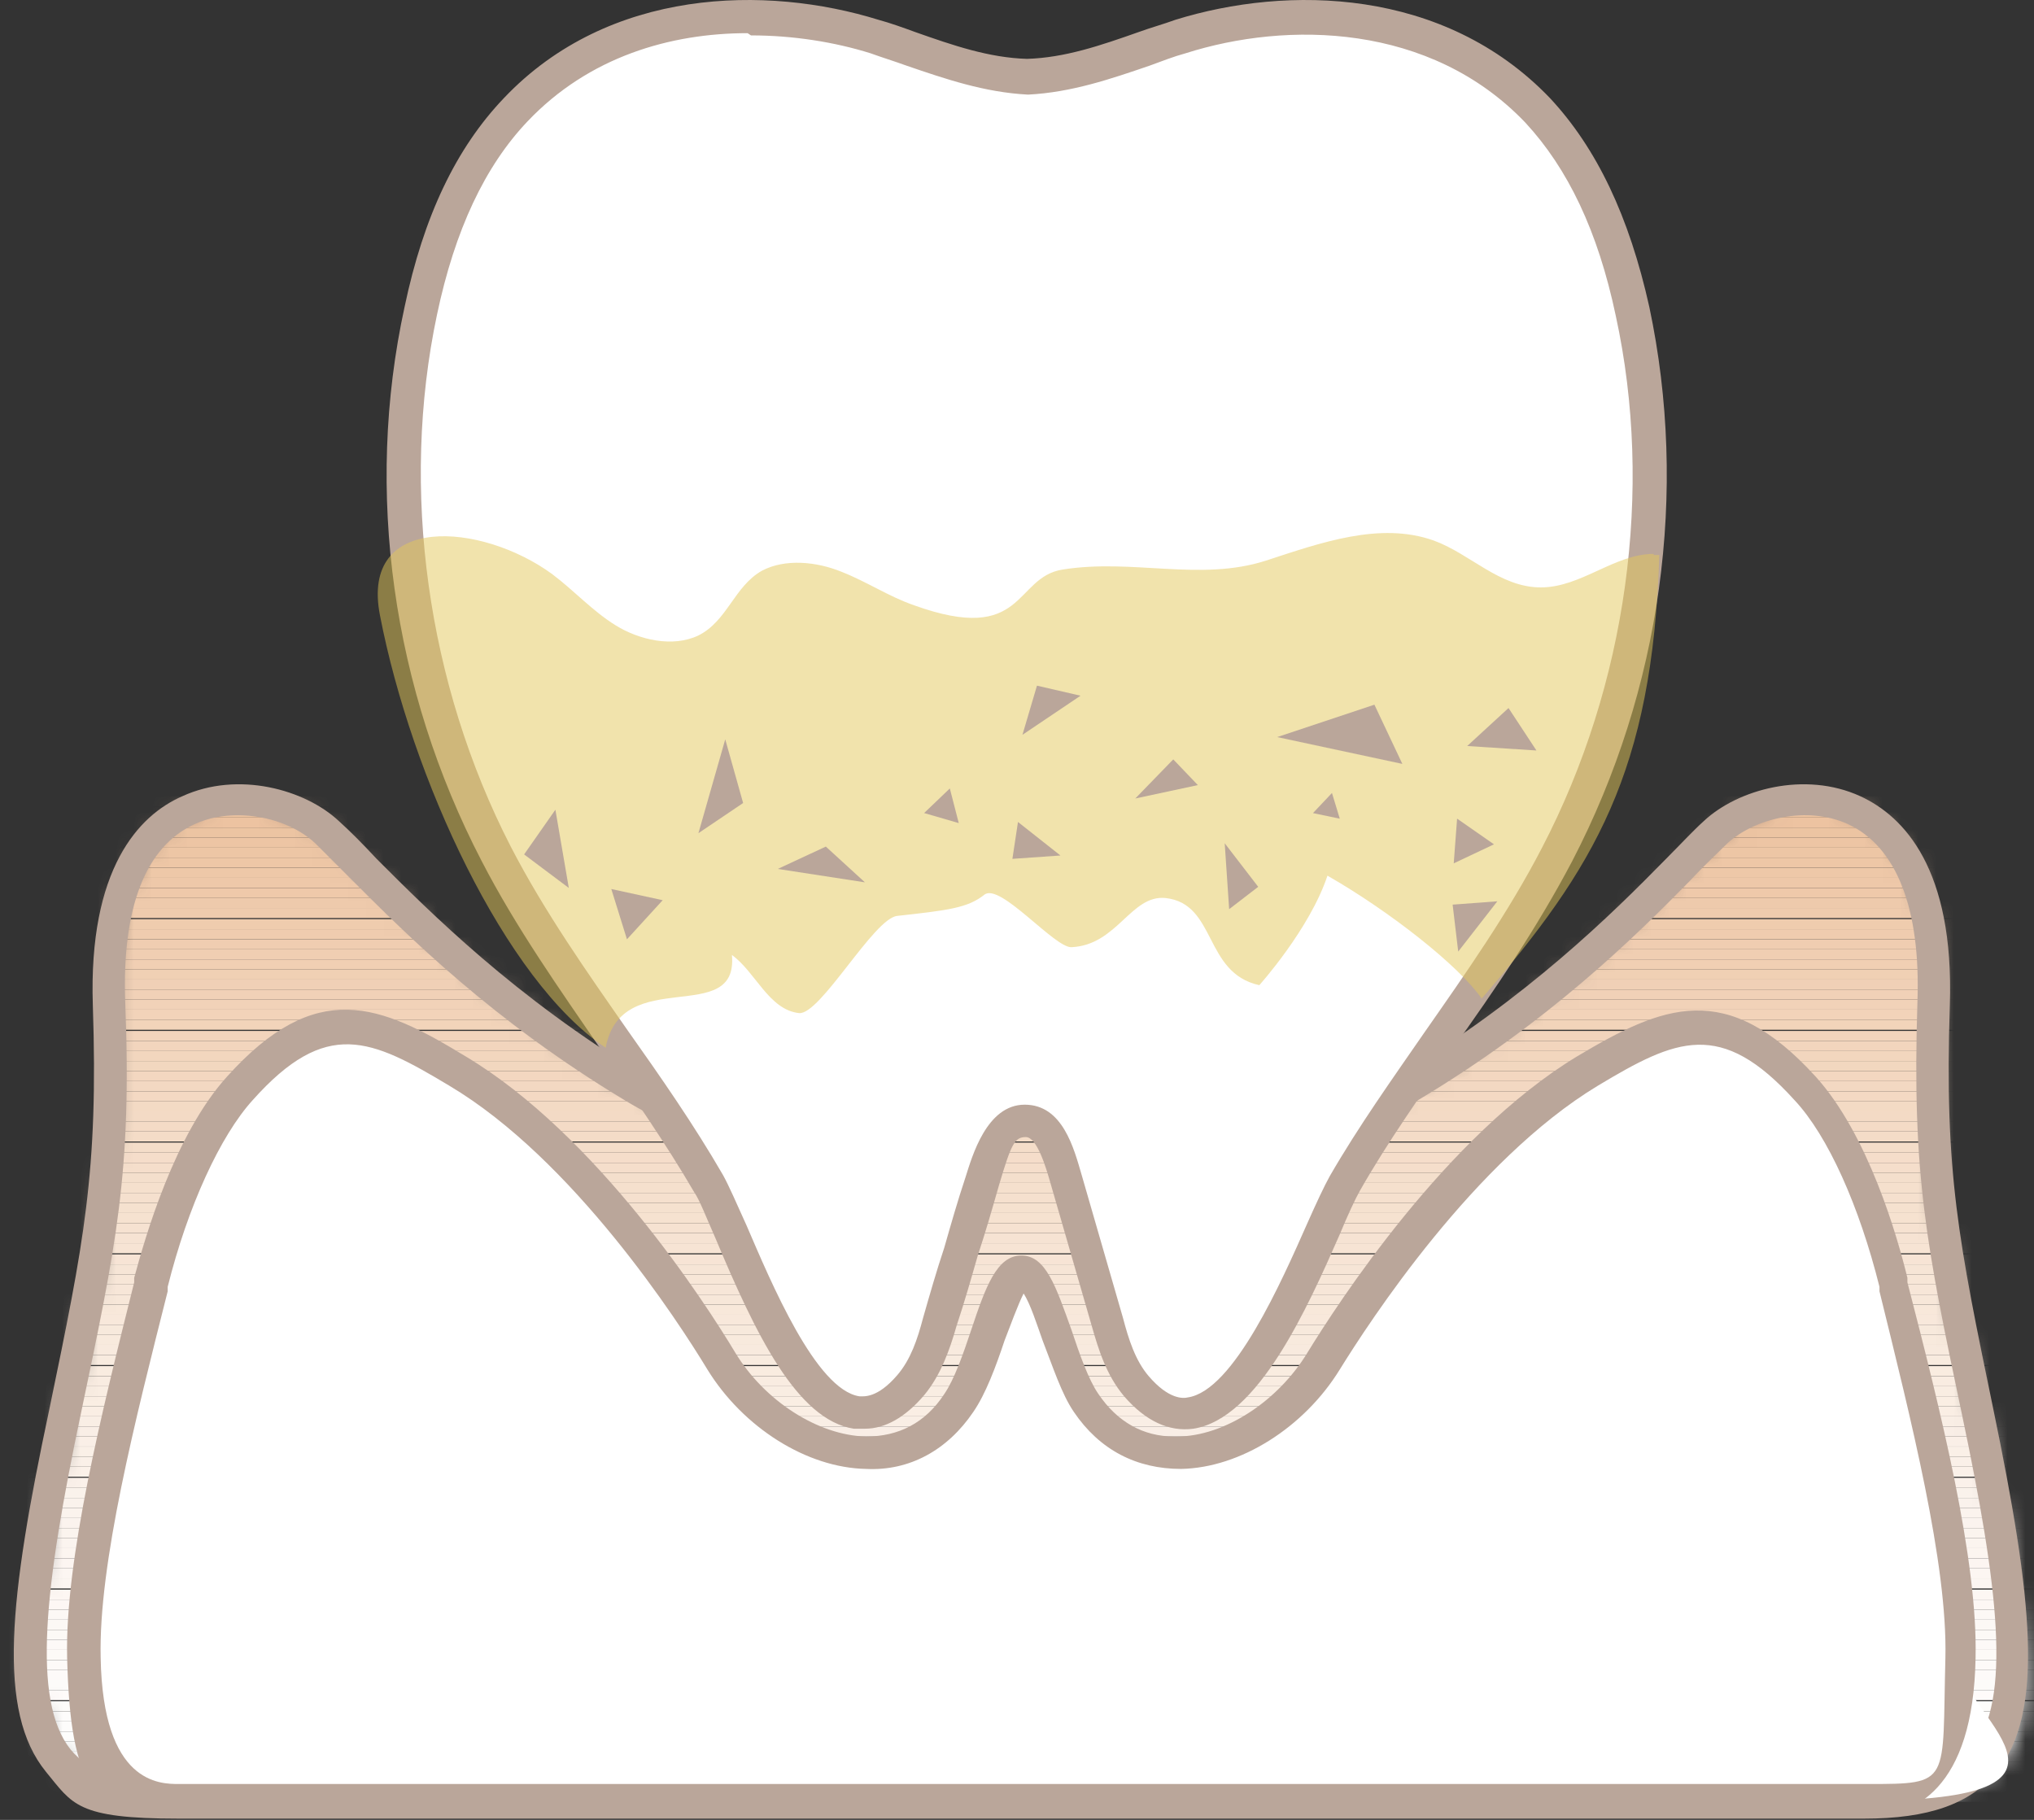 <svg width="114" height="102" viewBox="0 0 114 102" fill="none" xmlns="http://www.w3.org/2000/svg">
<rect x="0" y="0" width="114" height="102" fill="#333333" stroke="none"/>
<mask id="mask0_631_7666" style="mask-type:luminance" maskUnits="userSpaceOnUse" x="1" y="44" width="113" height="57">
<path d="M110.913 79.135C108.909 69.616 108.095 65.733 108.471 56.214C108.972 42.75 99.453 43.627 96.259 46.57C93.316 49.263 88.181 55.338 79.038 60.849C70.897 65.733 62.756 64.856 57.433 58.907C57.433 58.907 57.433 58.907 57.307 58.907C57.182 58.907 57.182 58.907 57.182 58.907C51.859 64.856 43.718 65.733 35.577 60.849C26.434 55.338 21.299 49.263 18.355 46.57C15.162 43.627 5.643 42.813 6.144 56.214C6.519 65.733 5.705 69.616 3.701 79.135C0.382 95.041 0.695 100.99 10.089 100.99C19.483 100.99 45.91 100.99 57.307 100.99H57.433C68.83 100.99 93.191 100.99 104.651 100.99C116.111 100.99 114.358 95.041 111.039 79.135H110.913Z" fill="white"/>
</mask>
<g mask="url(#mask0_631_7666)">
<path d="M114.231 100.426H0.256V100.989H114.231V100.426Z" fill="white"/>
<path d="M114.231 99.863H0.256V100.427H114.231V99.863Z" fill="white"/>
<path d="M114.231 99.297H0.256V99.861H114.231V99.297Z" fill="white"/>
<path d="M114.231 98.734H0.256V99.298H114.231V98.734Z" fill="#FFFDFD"/>
<path d="M114.231 98.172H0.256V98.736H114.231V98.172Z" fill="#FFFDFD"/>
<path d="M114.231 97.609H0.256V98.173H114.231V97.609Z" fill="#FDFDFC"/>
<path d="M114.231 97.047H0.256V97.611H114.231V97.047Z" fill="#FDFDFC"/>
<path d="M114.231 96.481H0.256V97.044H114.231V96.481Z" fill="#FDFCFB"/>
<path d="M114.231 95.918H0.256V96.482H114.231V95.918Z" fill="#FDFCFB"/>
<path d="M114.231 95.352H0.256V95.915H114.231V95.352Z" fill="#FDFCFA"/>
<path d="M114.231 94.727H0.256V95.29H114.231V94.727Z" fill="#FFFBFA"/>
<path d="M114.231 94.164H0.256V94.728H114.231V94.164Z" fill="#FCFBF9"/>
<path d="M114.231 93.602H0.256V94.165H114.231V93.602Z" fill="#FDFAF9"/>
<path d="M114.231 93.039H0.256V93.603H114.231V93.039Z" fill="#FDFAF8"/>
<path d="M114.231 92.473H0.256V93.036H114.231V92.473Z" fill="#FDFAF7"/>
<path d="M114.231 91.91H0.256V92.474H114.231V91.91Z" fill="#FDF9F7"/>
<path d="M114.231 91.348H0.256V91.911H114.231V91.348Z" fill="#FCF9F6"/>
<path d="M114.231 90.781H0.256V91.345H114.231V90.781Z" fill="#FCF8F5"/>
<path d="M114.231 90.219H0.256V90.782H114.231V90.219Z" fill="#FCF8F5"/>
<path d="M114.231 89.656H0.256V90.22H114.231V89.656Z" fill="#FDF7F4"/>
<path d="M114.231 89.094H0.256V89.657H114.231V89.094Z" fill="#FDF7F3"/>
<path d="M114.231 88.465H0.256V89.028H114.231V88.465Z" fill="#FCF6F2"/>
<path d="M114.231 87.902H0.256V88.466H114.231V87.902Z" fill="#FCF6F2"/>
<path d="M114.231 87.34H0.256V87.903H114.231V87.34Z" fill="#FCF5F1"/>
<path d="M114.231 86.773H0.256V87.337H114.231V86.773Z" fill="#FCF5F0"/>
<path d="M114.231 86.211H0.256V86.775H114.231V86.211Z" fill="#FBF4EF"/>
<path d="M114.231 85.648H0.256V86.212H114.231V85.648Z" fill="#FBF4EE"/>
<path d="M114.231 85.086H0.256V85.65H114.231V85.086Z" fill="#FBF3EE"/>
<path d="M114.231 84.519H0.256V85.083H114.231V84.519Z" fill="#FBF3ED"/>
<path d="M114.231 83.957H0.256V84.521H114.231V83.957Z" fill="#FAF2EC"/>
<path d="M114.231 83.394H0.256V83.958H114.231V83.394Z" fill="#FAF2EB"/>
<path d="M114.231 82.828H0.256V83.392H114.231V82.828Z" fill="#FBF1EA"/>
<path d="M114.231 82.203H0.256V82.767H114.231V82.203Z" fill="#FBF1E9"/>
<path d="M114.231 81.641H0.256V82.204H114.231V81.641Z" fill="#FAF0E8"/>
<path d="M114.231 81.078H0.256V81.642H114.231V81.078Z" fill="#FAF0E7"/>
<path d="M114.231 80.512H0.256V81.075H114.231V80.512Z" fill="#FAEFE7"/>
<path d="M114.231 79.949H0.256V80.513H114.231V79.949Z" fill="#F9EEE6"/>
<path d="M114.231 79.383H0.256V79.946H114.231V79.383Z" fill="#F9EEE5"/>
<path d="M114.231 78.82H0.256V79.384H114.231V78.82Z" fill="#FAEEE4"/>
<path d="M114.231 78.258H0.256V78.821H114.231V78.258Z" fill="#FAEEE3"/>
<path d="M114.231 77.695H0.256V78.259H114.231V77.695Z" fill="#F9EDE2"/>
<path d="M114.231 77.133H0.256V77.696H114.231V77.133Z" fill="#F9ECE1"/>
<path d="M114.231 76.566H0.256V77.13H114.231V76.566Z" fill="#F9ECE0"/>
<path d="M114.231 75.941H0.256V76.505H114.231V75.941Z" fill="#F8EBDF"/>
<path d="M114.231 75.375H0.256V75.939H114.231V75.375Z" fill="#F8EADE"/>
<path d="M114.231 74.812H0.256V75.376H114.231V74.812Z" fill="#F8EADD"/>
<path d="M114.231 74.25H0.256V74.814H114.231V74.25Z" fill="#F7E9DC"/>
<path d="M114.231 73.688H0.256V74.251H114.231V73.688Z" fill="#F8E8DB"/>
<path d="M114.231 73.125H0.256V73.689H114.231V73.125Z" fill="#F8E8DA"/>
<path d="M114.231 72.559H0.256V73.122H114.231V72.559Z" fill="#F7E7D9"/>
<path d="M114.231 71.996H0.256V72.56H114.231V71.996Z" fill="#F7E6D8"/>
<path d="M114.231 71.43H0.256V71.993H114.231V71.43Z" fill="#F7E6D7"/>
<path d="M114.231 70.867H0.256V71.431H114.231V70.867Z" fill="#F6E5D6"/>
<path d="M114.231 70.305H0.256V70.868H114.231V70.305Z" fill="#F7E4D5"/>
<path d="M114.231 69.68H0.256V70.243H114.231V69.68Z" fill="#F7E4D4"/>
<path d="M114.231 69.117H0.256V69.681H114.231V69.117Z" fill="#F6E3D3"/>
<path d="M114.231 68.551H0.256V69.114H114.231V68.551Z" fill="#F6E2D1"/>
<path d="M114.231 67.984H0.256V68.548H114.231V67.984Z" fill="#F6E2D0"/>
<path d="M114.231 67.422H0.256V67.986H114.231V67.422Z" fill="#F5E1CF"/>
<path d="M114.231 66.859H0.256V67.423H114.231V66.859Z" fill="#F5E0CE"/>
<path d="M114.231 66.297H0.256V66.861H114.231V66.297Z" fill="#F5E0CD"/>
<path d="M114.231 65.734H0.256V66.298H114.231V65.734Z" fill="#F4DFCC"/>
<path d="M114.231 65.172H0.256V65.736H114.231V65.172Z" fill="#F5DECB"/>
<path d="M114.231 64.606H0.256V65.169H114.231V64.606Z" fill="#F5DDCA"/>
<path d="M114.231 64.039H0.256V64.603H114.231V64.039Z" fill="#F4DDC9"/>
<path d="M114.231 63.414H0.256V63.978H114.231V63.414Z" fill="#F4DCC7"/>
<path d="M114.231 62.852H0.256V63.415H114.231V62.852Z" fill="#F4DBC6"/>
<path d="M114.231 62.289H0.256V62.853H114.231V62.289Z" fill="#F3DAC5"/>
<path d="M114.231 61.727H0.256V62.29H114.231V61.727Z" fill="#F3DAC4"/>
<path d="M114.231 61.164H0.256V61.728H114.231V61.164Z" fill="#F4D9C3"/>
<path d="M114.231 60.598H0.256V61.161H114.231V60.598Z" fill="#F3D8C2"/>
<path d="M114.231 60.031H0.256V60.595H114.231V60.031Z" fill="#F3D7C0"/>
<path d="M114.231 59.469H0.256V60.032H114.231V59.469Z" fill="#F2D7BF"/>
<path d="M114.231 58.906H0.256V59.47H114.231V58.906Z" fill="#F2D6BE"/>
<path d="M114.231 58.344H0.256V58.907H114.231V58.344Z" fill="#F2D5BD"/>
<path d="M114.231 57.781H0.256V58.345H114.231V57.781Z" fill="#F2D4BC"/>
<path d="M114.231 57.152H0.256V57.716H114.231V57.152Z" fill="#F2D4BA"/>
<path d="M114.231 56.59H0.256V57.154H114.231V56.59Z" fill="#F2D3B9"/>
<path d="M114.231 56.023H0.256V56.587H114.231V56.023Z" fill="#F1D2B8"/>
<path d="M114.231 55.461H0.256V56.025H114.231V55.461Z" fill="#F1D1B7"/>
<path d="M114.231 54.898H0.256V55.462H114.231V54.898Z" fill="#F0D0B6"/>
<path d="M114.231 54.336H0.256V54.9H114.231V54.336Z" fill="#F0D0B4"/>
<path d="M114.231 53.773H0.256V54.337H114.231V53.773Z" fill="#F1CFB3"/>
<path d="M114.231 53.211H0.256V53.775H114.231V53.211Z" fill="#F0CEB2"/>
<path d="M114.231 52.645H0.256V53.208H114.231V52.645Z" fill="#F0CDB1"/>
<path d="M114.231 52.078H0.256V52.642H114.231V52.078Z" fill="#EFCCAF"/>
<path d="M114.231 51.516H0.256V52.079H114.231V51.516Z" fill="#EFCCAE"/>
<path d="M114.231 50.891H0.256V51.454H114.231V50.891Z" fill="#EFCBAD"/>
<path d="M114.231 50.328H0.256V50.892H114.231V50.328Z" fill="#EECAAC"/>
<path d="M114.231 49.766H0.256V50.329H114.231V49.766Z" fill="#EFC9AA"/>
<path d="M114.231 49.199H0.256V49.763H114.231V49.199Z" fill="#EEC8A9"/>
<path d="M114.231 48.637H0.256V49.2H114.231V48.637Z" fill="#EEC8A8"/>
<path d="M114.231 48.07H0.256V48.634H114.231V48.07Z" fill="#EEC7A6"/>
<path d="M114.231 47.508H0.256V48.071H114.231V47.508Z" fill="#EDC6A5"/>
<path d="M114.231 46.945H0.256V47.509H114.231V46.945Z" fill="#EDC5A4"/>
<path d="M114.231 46.383H0.256V46.946H114.231V46.383Z" fill="#ECC4A2"/>
<path d="M114.231 45.82H0.256V46.384H114.231V45.82Z" fill="#EDC3A1"/>
<path d="M114.231 45.254H0.256V45.818H114.231V45.254Z" fill="#EDC3A0"/>
<path d="M114.231 44.629H0.256V45.193H114.231V44.629Z" fill="#ECC29F"/>
</g>
<path d="M57.243 101.931C51.544 101.931 42.589 101.931 33.697 101.931C24.741 101.931 15.786 101.931 10.025 101.931C4.263 101.931 4.075 101.117 2.572 99.3C-0.183 95.919 0.506 89.594 2.76 79.01C4.702 69.617 5.516 65.734 5.203 56.341C4.952 48.7 7.77 45.695 10.213 44.63C13.344 43.19 17.101 44.254 18.98 46.008C19.606 46.571 20.295 47.26 21.109 48.137C24.178 51.206 28.874 55.902 36.014 60.223C43.716 64.857 51.356 64.169 56.492 58.47C56.679 58.282 56.93 58.157 57.18 58.157C57.18 58.157 57.18 58.157 57.243 58.157C57.243 58.157 57.243 58.157 57.306 58.157C57.556 58.157 57.807 58.282 57.995 58.47C63.13 64.169 70.77 64.857 78.472 60.223C85.612 55.902 90.308 51.268 93.377 48.137C94.191 47.323 94.88 46.571 95.506 46.008C97.385 44.254 101.142 43.19 104.273 44.63C106.716 45.757 109.534 48.7 109.283 56.341C108.97 65.734 109.784 69.617 111.726 79.01C113.917 89.594 114.606 95.981 111.914 99.3C110.411 101.117 108.093 101.931 104.461 101.931C98.7 101.931 89.745 101.931 80.79 101.931C71.834 101.931 62.942 101.931 57.243 101.931ZM13.344 45.695C12.53 45.695 11.716 45.82 10.901 46.196C8.146 47.448 6.831 50.892 7.019 56.153C7.394 65.797 6.518 69.742 4.514 79.323C2.51 88.842 1.758 95.293 3.95 98.048C5.015 99.363 6.956 99.989 9.962 99.989C15.723 99.989 24.679 99.989 33.634 99.989C42.589 99.989 51.482 99.989 57.18 99.989H57.306C63.004 99.989 71.96 99.989 80.852 99.989C89.807 99.989 98.763 99.989 104.524 99.989C110.285 99.989 109.409 99.363 110.536 98.048C112.79 95.293 111.976 88.842 109.972 79.323C107.968 69.805 107.154 65.859 107.467 56.153C107.655 50.892 106.277 47.448 103.585 46.196C101.267 45.131 98.324 45.882 96.821 47.26C96.258 47.824 95.506 48.513 94.755 49.327C91.623 52.521 86.801 57.28 79.474 61.664C71.396 66.548 62.942 65.922 57.243 60.161C51.544 65.922 43.09 66.548 35.011 61.664C27.622 57.217 22.863 52.458 19.731 49.327C18.917 48.513 18.228 47.824 17.665 47.26C16.663 46.321 15.035 45.695 13.344 45.695Z" fill="#BAA69A"/>
<path d="M106.091 71.874C105.151 68.179 103.461 63.545 101.143 60.977C96.509 55.905 93.441 57.282 88.932 59.975C82.795 63.67 77.221 71.248 74.153 76.257C71.335 80.892 64.383 83.835 60.814 78.575C59.373 76.445 58.497 71.248 57.244 71.248C55.992 71.248 55.115 76.445 53.675 78.575C50.105 83.835 43.216 80.892 40.336 76.257C37.267 71.248 31.631 63.67 25.556 59.975C20.985 57.22 17.916 55.842 13.345 60.977C11.028 63.545 9.337 68.179 8.398 71.874C6.582 79.138 4.515 87.467 4.64 92.915C4.64 96.109 5.329 100.931 9.963 100.931C24.492 100.931 53.236 100.931 57.181 100.931C61.19 100.931 89.934 100.931 104.4 100.931C118.866 100.931 109.66 96.109 109.723 92.915C109.848 87.467 107.719 79.138 105.965 71.874H106.091Z" fill="white"/>
<path d="M67.89 101.868C62.63 101.868 58.684 101.868 57.369 101.868H57.244C54.614 101.868 40.837 101.868 27.498 101.868C21.047 101.868 14.785 101.868 10.026 101.868C5.266 101.868 3.951 100.303 3.763 92.913C3.638 87.402 5.705 79.136 7.521 71.872V71.621C8.147 69.304 9.775 63.605 12.718 60.349C17.728 54.775 21.298 56.278 26.12 59.222C33.447 63.605 39.521 72.999 41.212 75.817C42.84 78.51 45.846 80.451 48.539 80.514C50.355 80.514 51.858 79.762 52.923 78.134C53.486 77.32 53.987 75.879 54.426 74.564C55.24 72.122 55.866 70.369 57.244 70.369C58.622 70.369 59.185 72.122 60.062 74.564C60.5 75.879 61.001 77.32 61.565 78.134C62.63 79.7 64.07 80.514 65.823 80.514C67.577 80.514 65.886 80.514 65.949 80.514C68.641 80.514 71.647 78.51 73.276 75.817C74.966 73.061 81.041 63.668 88.368 59.222C93.19 56.341 96.76 54.838 101.769 60.349C104.713 63.605 106.341 69.304 106.905 71.621V71.872C108.783 79.136 110.85 87.402 110.725 92.913C110.599 100.303 107.28 101.868 104.462 101.868C99.703 101.868 93.44 101.868 86.99 101.868C80.164 101.868 73.276 101.868 67.765 101.868H67.89ZM57.369 99.99C60.062 99.99 73.839 99.99 87.178 99.99C93.628 99.99 99.891 99.99 104.65 99.99C109.41 99.99 108.846 99.99 109.034 92.913C109.159 87.653 107.092 79.512 105.339 72.373V72.122C104.212 67.613 102.458 63.668 100.58 61.664C96.446 57.092 93.942 58.22 89.558 60.85C82.607 65.046 76.72 74.126 75.092 76.756C73.088 80.013 69.518 82.267 66.199 82.33C63.694 82.33 61.628 81.265 60.187 79.136C59.498 78.134 58.997 76.568 58.434 75.128C58.121 74.251 57.745 73.061 57.369 72.498C57.056 73.124 56.618 74.314 56.305 75.128C55.804 76.631 55.24 78.134 54.551 79.136C53.111 81.265 50.982 82.455 48.539 82.33C45.22 82.267 41.651 80.013 39.647 76.756C38.018 74.063 32.132 64.983 25.18 60.85C20.797 58.22 18.292 57.03 14.159 61.664C12.343 63.668 10.527 67.613 9.399 72.122V72.373C7.583 79.574 5.517 87.653 5.642 92.913C5.767 99.99 8.961 99.99 10.026 99.99C14.785 99.99 21.047 99.99 27.498 99.99C40.837 99.99 54.614 99.99 57.307 99.99H57.432H57.369Z" fill="#BAA69A"/>
<path d="M91.374 17.387C90.497 13.254 88.931 9.184 86.051 6.115C80.915 0.73 72.9 -0.147 66.074 1.982C63.256 2.859 60.5 4.111 57.494 4.237C54.488 4.111 51.733 2.921 48.915 1.982C42.089 -0.147 34.01 0.73 28.938 6.115C26.057 9.184 24.491 13.254 23.615 17.387C21.423 27.595 23.051 38.554 27.873 47.823C31.255 54.336 36.014 59.972 39.772 66.297C41.4 69.052 45.784 83.894 51.044 77.632C51.921 76.63 52.297 75.377 52.672 74.125C53.424 71.432 54.238 68.864 54.989 66.171C55.365 64.856 56.054 62.79 57.432 62.79C58.809 62.79 59.373 64.731 59.749 66.046C60.5 68.739 61.314 71.369 62.066 74.062C62.441 75.314 62.817 76.63 63.694 77.632C68.954 83.894 73.714 69.115 75.342 66.297C79.037 59.972 83.859 54.336 87.24 47.823C92.063 38.554 93.691 27.595 91.499 17.387H91.374Z" fill="white"/>
<path d="M48.352 80.076C48.164 80.076 48.038 80.076 47.85 80.076C44.657 79.575 42.34 74.753 40.085 69.367C39.584 68.24 39.208 67.238 38.895 66.799C37.33 64.107 35.451 61.414 33.697 58.846C31.38 55.465 28.938 52.02 26.997 48.263C21.987 38.619 20.421 27.534 22.676 17.201C23.74 12.129 25.556 8.309 28.249 5.491C34.136 -0.709 42.966 -0.834 49.228 1.107C49.917 1.295 50.606 1.545 51.295 1.796C53.424 2.547 55.428 3.236 57.557 3.299C59.686 3.236 61.69 2.547 63.819 1.796C64.508 1.545 65.197 1.358 65.886 1.107C72.148 -0.834 80.916 -0.709 86.865 5.491C89.495 8.309 91.311 12.129 92.439 17.201C94.63 27.534 93.127 38.619 88.118 48.263C86.176 51.958 83.796 55.465 81.417 58.784C79.663 61.351 77.785 63.981 76.219 66.737C75.969 67.175 75.53 68.115 75.092 69.179C73.276 73.312 70.52 79.512 66.888 80.076C65.51 80.263 64.195 79.637 63.005 78.26C62.003 77.07 61.565 75.629 61.189 74.314L58.872 66.298C58.622 65.422 58.121 63.731 57.495 63.731C56.868 63.731 56.68 64.107 55.992 66.424C55.616 67.739 55.24 69.054 54.802 70.369C54.426 71.684 54.05 72.999 53.612 74.314C53.236 75.629 52.735 77.07 51.796 78.197C50.731 79.449 49.604 80.076 48.477 80.076H48.352ZM41.901 1.859C37.58 1.859 33.009 3.174 29.564 6.806C27.185 9.311 25.494 12.88 24.492 17.64C22.425 27.409 23.928 38.306 28.625 47.449C30.504 51.081 32.883 54.462 35.2 57.782C37.017 60.349 38.895 63.042 40.523 65.86C40.837 66.424 41.275 67.426 41.839 68.678C43.216 71.872 45.721 77.884 48.164 78.26C48.414 78.26 49.166 78.385 50.293 77.07C51.044 76.193 51.42 75.066 51.733 73.876C52.109 72.561 52.485 71.246 52.923 69.931C53.299 68.615 53.675 67.3 54.113 65.985C54.489 64.796 55.303 61.915 57.432 61.915C59.561 61.915 60.187 64.357 60.626 65.86L62.943 73.876C63.256 75.066 63.632 76.256 64.383 77.132C65.51 78.447 66.325 78.385 66.575 78.322C69.143 77.946 71.835 71.809 73.276 68.553C73.777 67.426 74.215 66.486 74.528 65.923C76.156 63.105 78.035 60.474 79.851 57.844C82.168 54.525 84.548 51.144 86.427 47.511C91.186 38.368 92.689 27.472 90.56 17.702C89.558 12.943 87.867 9.436 85.487 6.868C80.164 1.295 72.148 1.17 66.45 2.986C65.761 3.174 65.135 3.424 64.446 3.675C62.254 4.426 60.062 5.178 57.62 5.303C55.178 5.178 52.986 4.426 50.794 3.675C50.105 3.424 49.479 3.236 48.79 2.986C46.786 2.36 44.469 1.984 42.089 1.984L41.901 1.859Z" fill="#BAA69A"/>
<g opacity="0.5">
<path d="M92.687 31.044C90.495 31.044 88.616 32.923 86.362 32.923C84.045 32.923 82.417 31.044 80.35 30.293C77.344 29.228 74.025 30.418 70.957 31.42C67.262 32.61 63.504 31.295 59.559 31.921C56.803 32.359 57.492 36.179 51.23 33.925C49.79 33.424 48.6 32.61 47.16 32.046C45.782 31.483 44.028 31.295 42.713 31.983C41.148 32.86 40.772 34.802 39.144 35.616C37.703 36.304 35.825 35.866 34.51 35.052C33.194 34.238 32.192 33.111 30.94 32.171C26.995 29.291 20.169 28.727 21.296 34.488C23.049 43.569 28.31 54.966 33.946 58.724C34.823 54.027 41.398 57.597 41.022 53.526C42.337 54.465 43.089 56.595 44.78 56.782C45.97 56.908 48.976 51.459 50.291 51.334C53.109 51.021 54.236 50.896 55.175 50.144C56.052 49.456 59.121 53.15 60.06 53.088C62.627 52.962 63.379 50.144 65.32 50.332C68.201 50.645 67.45 54.528 70.581 55.217C70.581 55.217 73.399 52.086 74.401 49.08C77.908 51.084 81.79 54.152 83.043 55.968C89.368 48.641 92.624 43.256 93 31.107C92.875 31.107 92.812 31.107 92.687 31.107V31.044Z" fill="#E4C759"/>
</g>
<path d="M40.648 41.438L39.145 46.698L41.65 45.007L40.648 41.438Z" fill="#BAA69A"/>
<path d="M31.88 49.767L29.375 47.888L31.128 45.383L31.88 49.767Z" fill="#BAA69A"/>
<path d="M48.476 49.453L43.592 48.702L46.285 47.449L48.476 49.453Z" fill="#BAA69A"/>
<path d="M59.435 47.949L56.742 48.137L57.055 46.07L59.435 47.949Z" fill="#BAA69A"/>
<path d="M67.136 44.003L63.629 44.754L65.758 42.562L67.136 44.003Z" fill="#BAA69A"/>
<path d="M78.598 42.815L71.584 41.312L77.032 39.496L78.598 42.815Z" fill="#BAA69A"/>
<path d="M81.478 48.388L81.666 45.883L83.733 47.323L81.478 48.388Z" fill="#BAA69A"/>
<path d="M60.561 38.993L57.305 41.185L58.119 38.43L60.561 38.993Z" fill="#BAA69A"/>
<path d="M70.519 49.704L68.891 50.956L68.641 47.262L70.519 49.704Z" fill="#BAA69A"/>
<path d="M75.091 45.886L73.588 45.572L74.653 44.445L75.091 45.886Z" fill="#BAA69A"/>
<path d="M86.113 42.063L82.231 41.813L84.548 39.684L86.113 42.063Z" fill="#BAA69A"/>
<path d="M81.729 53.334L81.416 50.703L83.921 50.516L81.729 53.334Z" fill="#BAA69A"/>
<path d="M53.736 46.133L51.795 45.569L53.235 44.191L53.736 46.133Z" fill="#BAA69A"/>
<path d="M37.142 50.454L35.139 52.646L34.262 49.828L37.142 50.454Z" fill="#BAA69A"/>
</svg>

